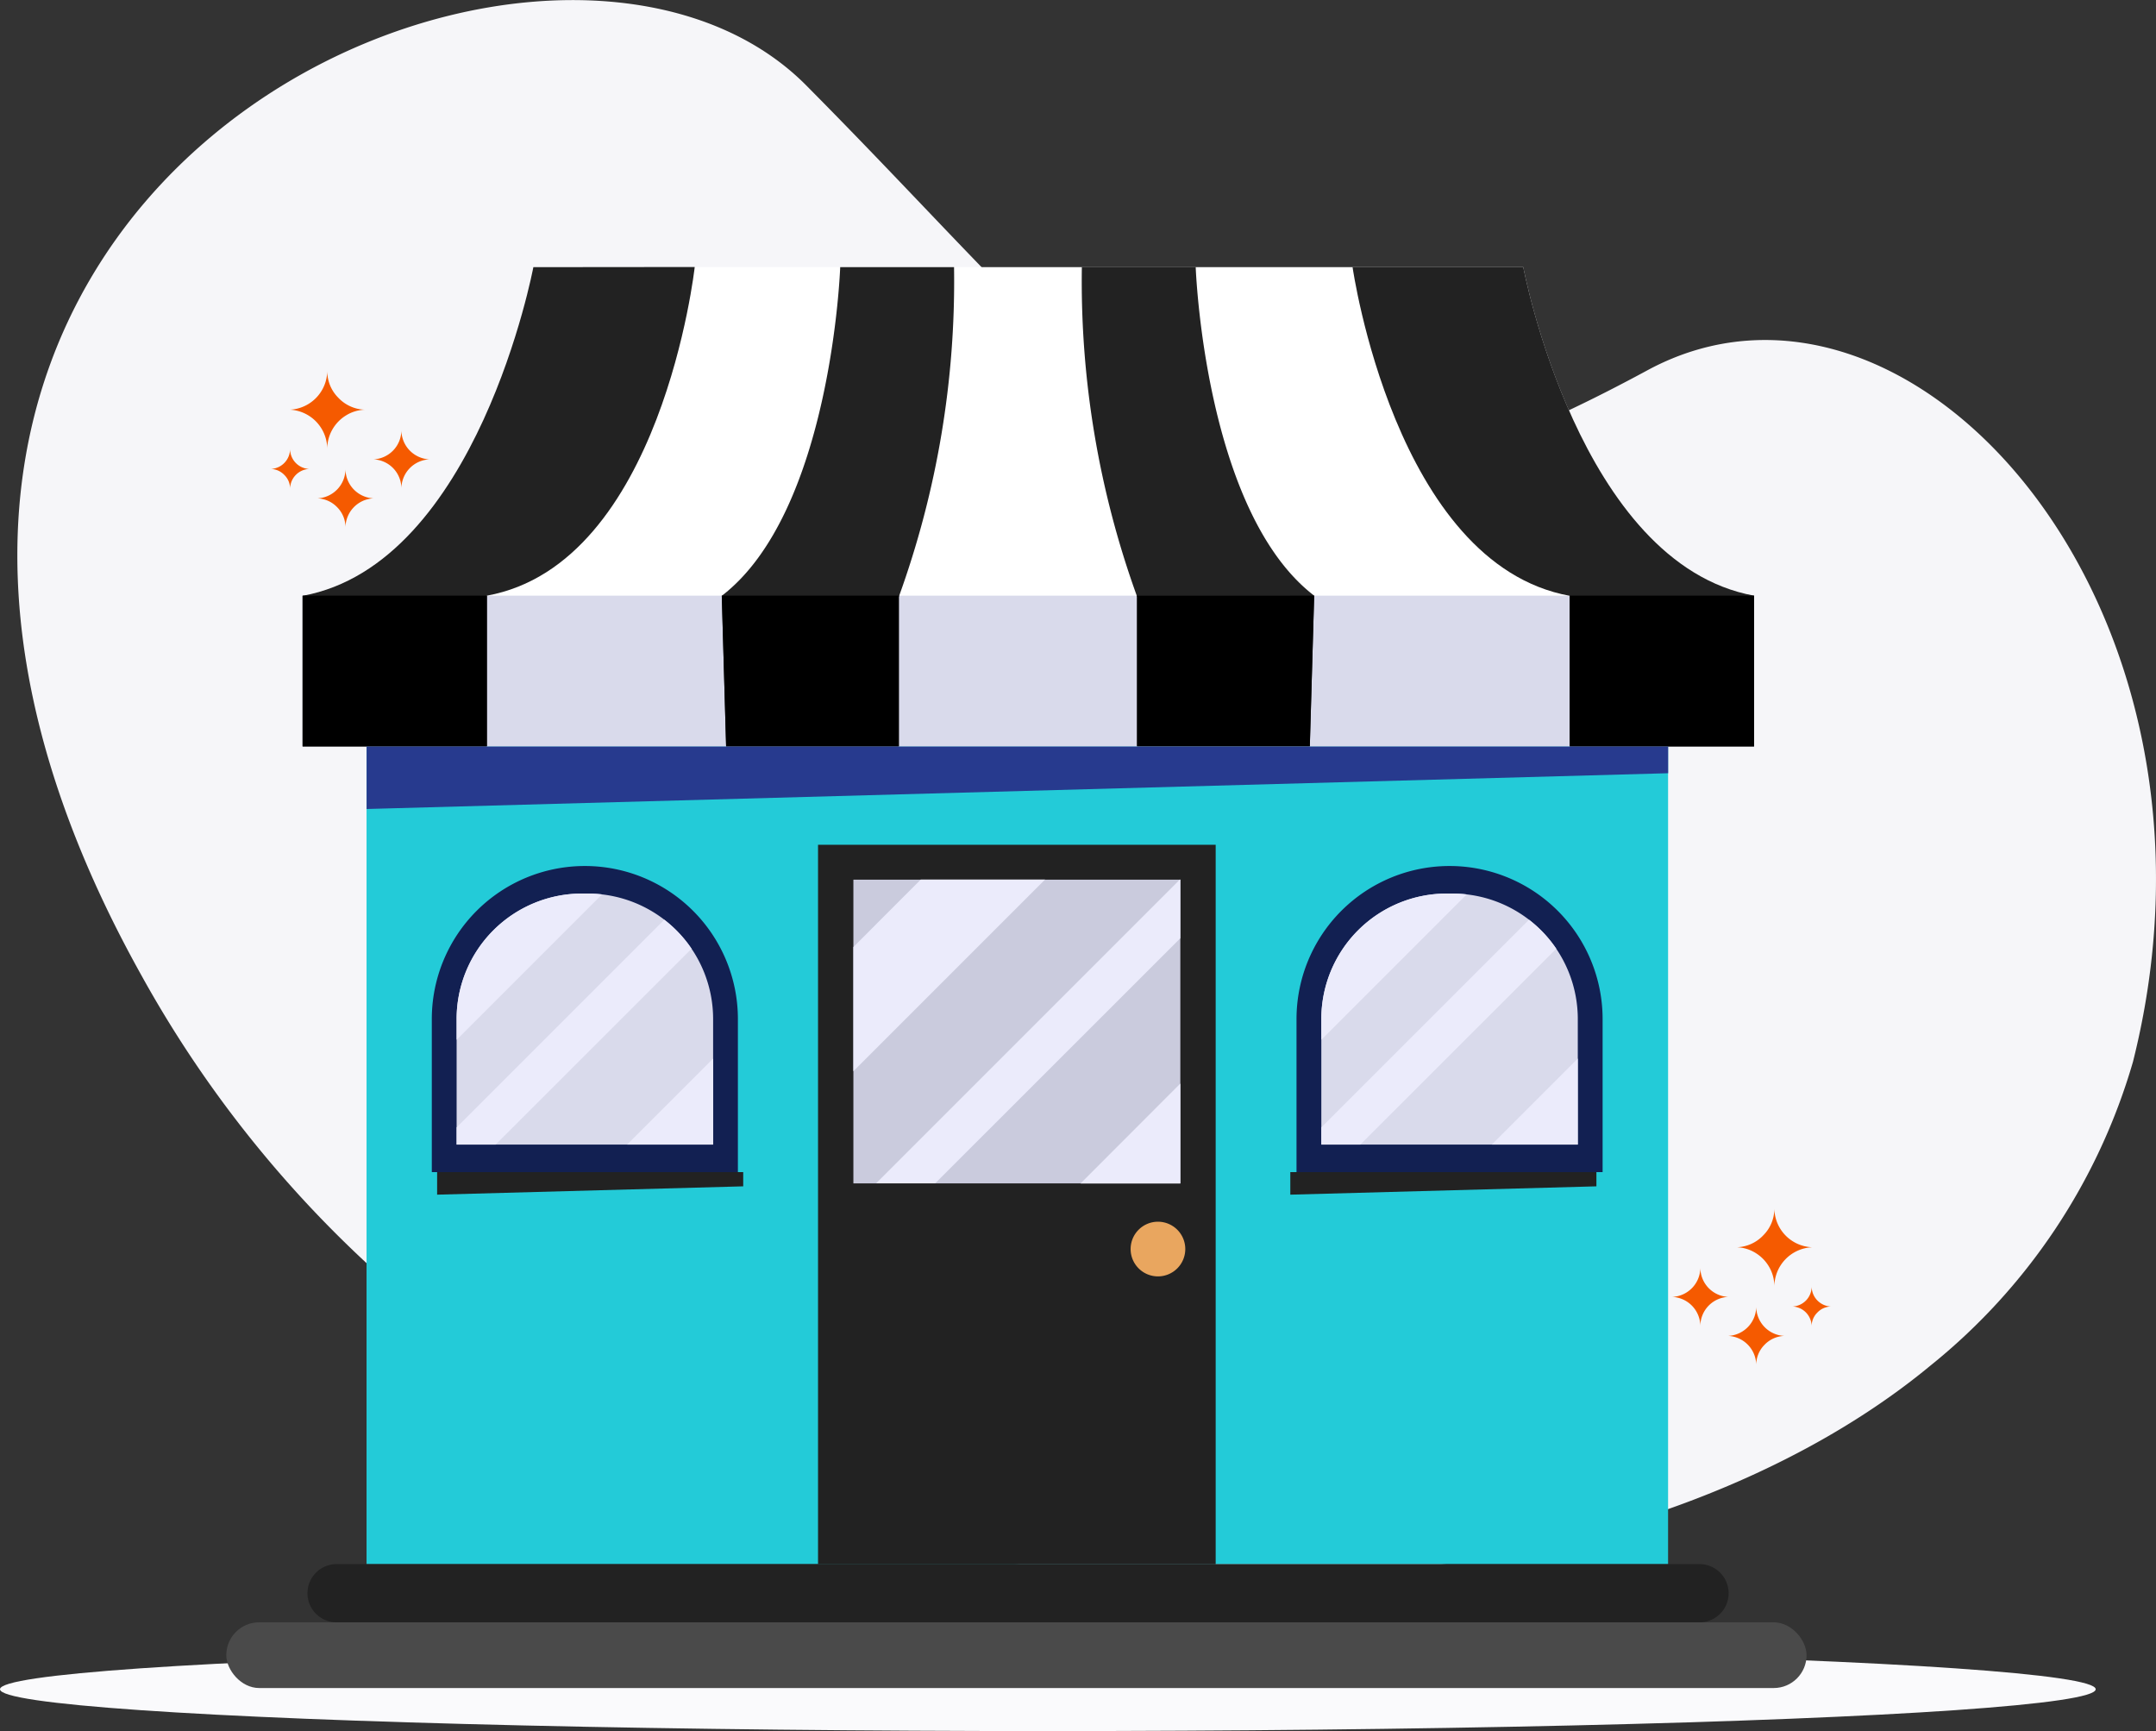 <svg xmlns="http://www.w3.org/2000/svg" width="71" height="57" viewBox="0 0 71 57"><rect x="0" y="0" width="71" height="57" fill="#333333" stroke="none"/><defs><style>.a{fill:#f6f6f9;}.b{fill:#fafafc;}.c{fill:#23cbd8;}.d{fill:#222;}.e{fill:#fff;}.f{fill:#d9daeb;}.g{fill:#e9a65f;}.h{fill:#cacbdd;}.i{fill:#ebebfb;}.j{fill:#273a8e;}.k{fill:#122052;}.l{fill:#4a4a4a;}.m{fill:#f55a00;}</style></defs><g transform="translate(-54.552 -122.454)"><path class="a" d="M85.605,173.424c14.093,2.8,26.443-.375,33.243-6a19.968,19.968,0,0,0,6.674-10.008c3.778-15.012-7.355-27.44-15.992-22.768-14.1,7.631-16.2,2.208-27.7-9.382-8.689-8.757-36.266,3.5-21.911,29.272A38,38,0,0,0,85.605,173.424Z" transform="translate(-0.728 0)"/><g transform="translate(54.552 131.246)"><ellipse class="b" cx="34.507" cy="1.377" rx="34.507" ry="1.377" transform="translate(0 45.455)"/><rect class="c" width="42.861" height="31.894" transform="translate(12.071 10.822)"/><path class="d" d="M97.886,213.026l-10.08.274v-.742h10.08Z" transform="translate(-73.411 -182.754)"/><path class="d" d="M162.8,213.026l-10.08.274v-.742H162.8Z" transform="translate(-110.228 -182.754)"/><g transform="translate(9.964)"><path class="e" d="M125.067,155.433V160.4h-47.8v-4.962h0c5.762-1.047,7.6-10.822,7.6-10.822h32.6S119.3,154.387,125.067,155.433Z" transform="translate(-77.268 -144.611)"/><g transform="translate(0.001 10.822)"><rect class="f" width="47.798" height="4.962"/></g><g transform="translate(0)"><path class="d" d="M90.183,144.611s-1.082,9.776-6.844,10.822V160.4H77.269v-4.962c5.762-1.046,7.6-10.822,7.6-10.822Z" transform="translate(-77.269 -144.611)"/></g><g transform="translate(34.578)"><path class="d" d="M169.32,155.433V160.4h-6.07v-4.962c-5.762-1.046-7.152-10.822-7.152-10.822h5.622S163.558,154.387,169.32,155.433Z" transform="translate(-156.098 -144.611)"/></g><g transform="translate(13.805)"><path class="d" d="M114.572,155.467V160.4h-5.688l-.143-4.962c3.618-2.775,3.9-10.822,3.9-10.822h3.749A30.5,30.5,0,0,1,114.572,155.467Z" transform="translate(-108.741 -144.611)"/></g><g transform="translate(25.651)"><path class="d" d="M143.409,155.433l-.143,4.962h-5.687v-4.928a30.486,30.486,0,0,1-1.82-10.856h3.749S139.791,152.658,143.409,155.433Z" transform="translate(-135.747 -144.611)"/></g><g transform="translate(0.001 10.822)"><rect width="6.069" height="4.962"/></g><g transform="translate(41.73 10.822)"><path d="M178.474,169.283v4.962H172.4v-4.962h6.07Z" transform="translate(-172.404 -169.283)"/></g><g transform="translate(13.805 10.822)"><path d="M114.585,169.283l-.013.034v4.928h-5.688l-.143-4.962Z" transform="translate(-108.741 -169.283)"/></g><g transform="translate(27.469 10.822)"><path d="M145.735,169.283l-.144,4.962H139.9v-4.928l-.014-.034Z" transform="translate(-139.89 -169.283)"/></g></g><g transform="translate(26.939 19.025)"><rect class="d" width="13.095" height="23.691"/><path class="g" d="M142.087,217.176a.9.9,0,1,1-.9-.9A.9.9,0,0,1,142.087,217.176Z" transform="translate(-129.993 -203.864)"/><g transform="translate(1.164 1.149)"><rect class="h" width="10.767" height="10.001"/></g><g transform="translate(1.164 1.149)"><path class="i" d="M125.792,190.6l-6.311,6.311v-4.089L121.7,190.6Z" transform="translate(-119.482 -190.603)"/></g><g transform="translate(8.643 7.861)"><path class="i" d="M139.82,205.907V209.2h-3.289Z" transform="translate(-136.531 -205.907)"/></g><g transform="translate(1.915 1.149)"><path class="i" d="M131.21,190.6v1.932l-8.073,8.069h-1.944l10-10Z" transform="translate(-121.194 -190.603)"/></g></g><path class="j" d="M82.9,182.658l42.861-1.178V180.6H82.9Z" transform="translate(-70.827 -164.811)"/><g transform="translate(14.22 19.724)"><path class="k" d="M87.806,199.658v-5.04a5.04,5.04,0,1,1,10.08,0v5.04Z" transform="translate(-87.806 -189.578)"/><path class="f" d="M98.115,195.779v4.133H89.668v-4.133a4.132,4.132,0,0,1,4.132-4.133h.182a4.023,4.023,0,0,1,.474.028,4.131,4.131,0,0,1,3.659,4.105Z" transform="translate(-88.851 -190.739)"/><g transform="translate(0.817 0.907)"><path class="i" d="M94.456,191.674l-4.788,4.788v-.683a4.132,4.132,0,0,1,4.132-4.133h.182A4.023,4.023,0,0,1,94.456,191.674Z" transform="translate(-89.668 -191.646)"/></g><g transform="translate(6.432 6.34)"><path class="i" d="M105.3,204.031v2.833h-2.832Z" transform="translate(-102.468 -204.031)"/></g><g transform="translate(0.817 1.769)"><path class="i" d="M97.405,194.565l-6.452,6.449H89.668v-.566l6.839-6.838A4.138,4.138,0,0,1,97.405,194.565Z" transform="translate(-89.668 -193.61)"/></g><g transform="translate(28.476)"><path class="k" d="M152.724,199.658v-5.04a5.04,5.04,0,1,1,10.08,0v5.04Z" transform="translate(-152.724 -189.578)"/><path class="f" d="M163.032,195.779v4.133h-8.446v-4.133a4.132,4.132,0,0,1,4.132-4.133h.182a4.034,4.034,0,0,1,.474.028,4.131,4.131,0,0,1,3.658,4.105Z" transform="translate(-153.769 -190.739)"/><g transform="translate(0.817 0.907)"><path class="i" d="M159.374,191.674l-4.788,4.788v-.683a4.132,4.132,0,0,1,4.132-4.133h.182A4.034,4.034,0,0,1,159.374,191.674Z" transform="translate(-154.586 -191.646)"/></g><g transform="translate(6.431 6.34)"><path class="i" d="M170.218,204.031v2.833h-2.832Z" transform="translate(-167.386 -204.031)"/></g><g transform="translate(0.817 1.769)"><path class="i" d="M162.323,194.565l-6.452,6.449h-1.285v-.566l6.839-6.838A4.136,4.136,0,0,1,162.323,194.565Z" transform="translate(-154.586 -193.61)"/></g></g></g><path class="d" d="M.959,0H45.837A.959.959,0,0,1,46.8.959v0a.959.959,0,0,1-.959.959H.959A.959.959,0,0,1,0,.959v0A.959.959,0,0,1,.959,0Z" transform="translate(10.126 42.711)"/><rect class="l" width="52.041" height="2.164" rx="1.082" transform="translate(7.452 44.628)"/></g><path class="m" d="M6.444,8.316a.663.663,0,0,0,.632-.659.658.658,0,0,0,.629.659.658.658,0,0,0-.629.659.626.626,0,0,0-.184-.456A.639.639,0,0,0,6.444,8.316Zm.632-1.952A1.293,1.293,0,0,0,8.3,5.076a1.241,1.241,0,0,0,.358.889,1.258,1.258,0,0,0,.873.4,1.257,1.257,0,0,0-.621.193,1.3,1.3,0,0,0-.447.469,1.275,1.275,0,0,0-.163.632A1.3,1.3,0,0,0,7.076,6.364Zm.9,2.92A.968.968,0,0,0,8.9,8.316a.969.969,0,0,0,.922.968.969.969,0,0,0-.922.968.934.934,0,0,0-.268-.67A.95.95,0,0,0,7.976,9.284ZM9.822,8a.964.964,0,0,0,.919-.971A.968.968,0,0,0,11.666,8a.968.968,0,0,0-.925.968A.959.959,0,0,0,9.822,8Z" transform="translate(57.029 129.58)"/><path class="m" d="M11.666,8.316a.663.663,0,0,1-.632-.659.658.658,0,0,1-.629.659.658.658,0,0,1,.629.659.626.626,0,0,1,.184-.456A.639.639,0,0,1,11.666,8.316Zm-.632-1.952A1.293,1.293,0,0,1,9.806,5.076a1.241,1.241,0,0,1-.358.889,1.258,1.258,0,0,1-.873.4,1.257,1.257,0,0,1,.621.193,1.3,1.3,0,0,1,.447.469,1.275,1.275,0,0,1,.163.632,1.3,1.3,0,0,1,1.228-1.293Zm-.9,2.92a.968.968,0,0,1-.925-.968.969.969,0,0,1-.922.968.969.969,0,0,1,.922.968.934.934,0,0,1,.268-.67A.95.95,0,0,1,10.134,9.284ZM8.288,8a.964.964,0,0,1-.919-.971A.968.968,0,0,1,6.444,8a.968.968,0,0,1,.925.968A.959.959,0,0,1,8.288,8Z" transform="translate(103.178 157.159)"/></g></svg>